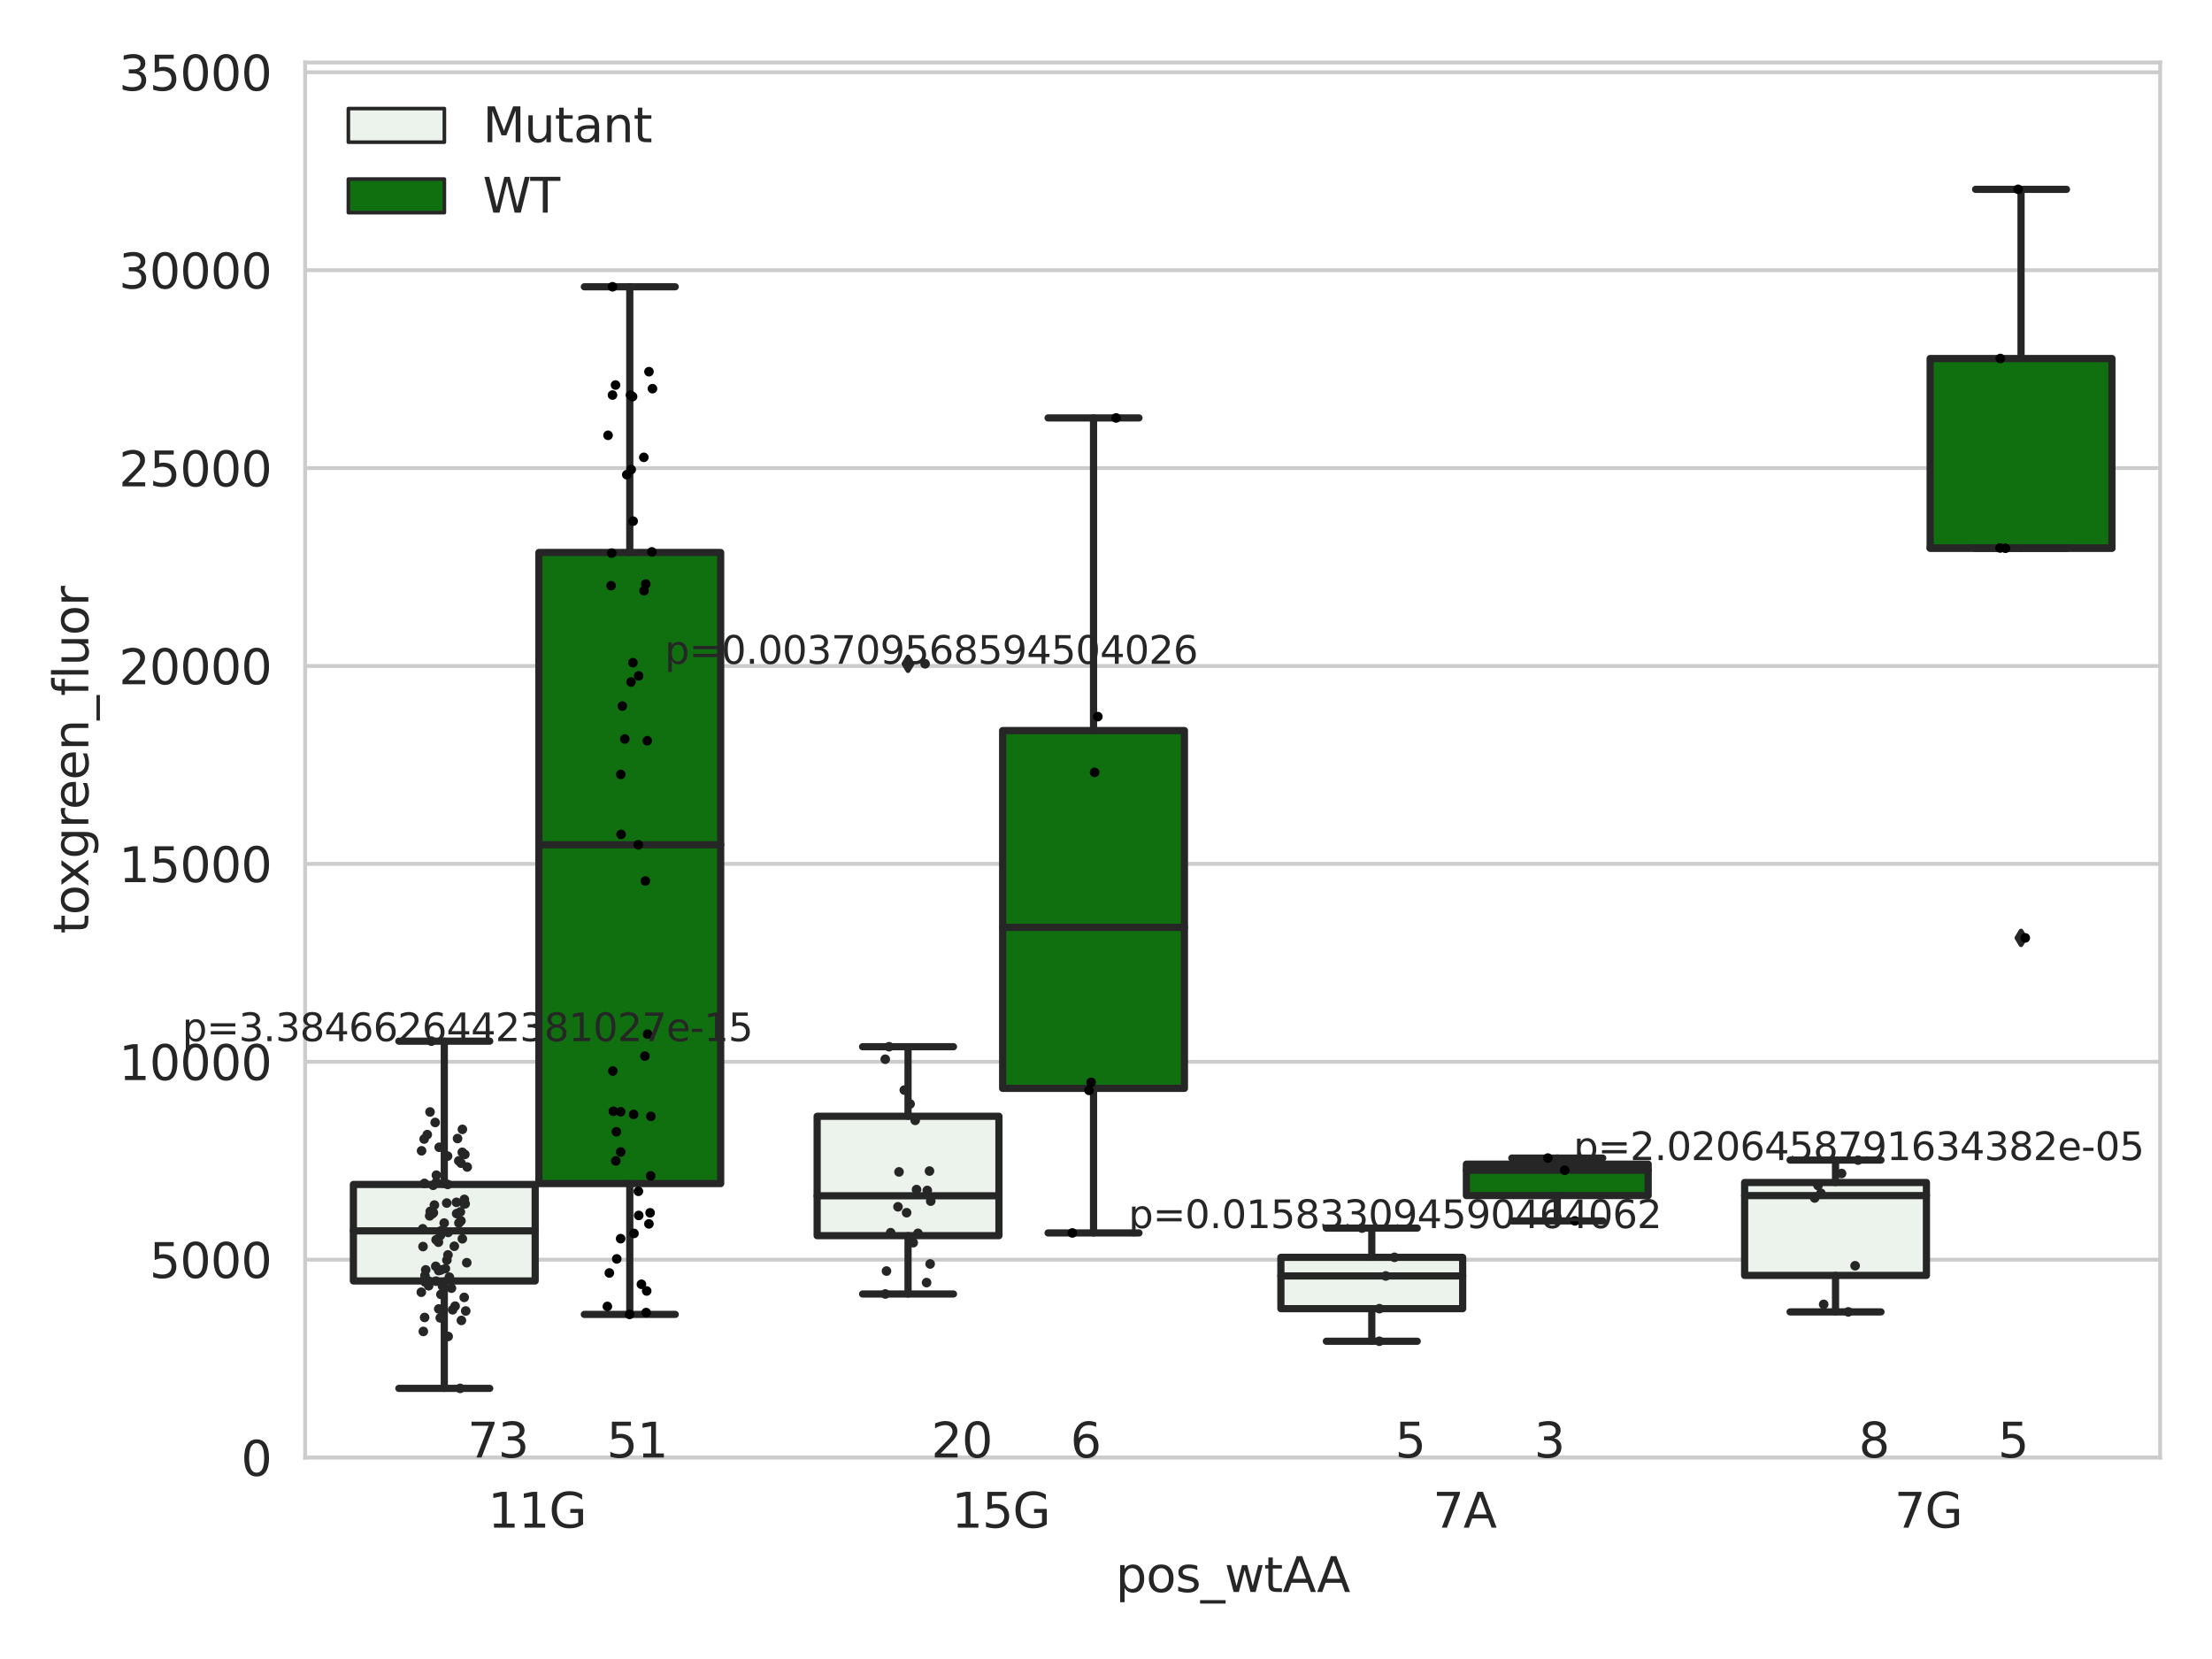 <?xml version="1.0" encoding="utf-8" standalone="no"?>
<!DOCTYPE svg PUBLIC "-//W3C//DTD SVG 1.1//EN"
  "http://www.w3.org/Graphics/SVG/1.1/DTD/svg11.dtd">
<svg xmlns:xlink="http://www.w3.org/1999/xlink" width="460.8pt" height="345.6pt" viewBox="0 0 460.8 345.6" xmlns="http://www.w3.org/2000/svg" version="1.1">
 <defs>
  <style type="text/css">*{stroke-linejoin: round; stroke-linecap: butt}</style>
 </defs>
 <g id="figure_1">
  <g id="patch_1">
   <path d="M 0 345.6 
L 460.8 345.6 
L 460.8 0 
L 0 0 
z
" style="fill: #ffffff"/>
  </g>
  <g id="axes_1">
   <g id="patch_2">
    <path d="M 63.571 303.64 
L 450 303.64 
L 450 13.022 
L 63.571 13.022 
z
" style="fill: #ffffff"/>
   </g>
   <g id="matplotlib.axis_1">
    <g id="xtick_1">
     <g id="text_1">
      <!-- 11G -->
      <g style="fill: #262626" transform="translate(101.638 318.238)scale(0.1 -0.1)">
       <defs>
        <path id="DejaVuSans-31" d="M 794 531 
L 1825 531 
L 1825 4091 
L 703 3866 
L 703 4441 
L 1819 4666 
L 2450 4666 
L 2450 531 
L 3481 531 
L 3481 0 
L 794 0 
L 794 531 
z
" transform="scale(0.016)"/>
        <path id="DejaVuSans-47" d="M 3809 666 
L 3809 1919 
L 2778 1919 
L 2778 2438 
L 4434 2438 
L 4434 434 
Q 4069 175 3628 42 
Q 3188 -91 2688 -91 
Q 1594 -91 976 548 
Q 359 1188 359 2328 
Q 359 3472 976 4111 
Q 1594 4750 2688 4750 
Q 3144 4750 3555 4637 
Q 3966 4525 4313 4306 
L 4313 3634 
Q 3963 3931 3569 4081 
Q 3175 4231 2741 4231 
Q 1884 4231 1454 3753 
Q 1025 3275 1025 2328 
Q 1025 1384 1454 906 
Q 1884 428 2741 428 
Q 3075 428 3337 486 
Q 3600 544 3809 666 
z
" transform="scale(0.016)"/>
       </defs>
       <use xlink:href="#DejaVuSans-31"/>
       <use xlink:href="#DejaVuSans-31" x="63.623"/>
       <use xlink:href="#DejaVuSans-47" x="127.246"/>
      </g>
     </g>
    </g>
    <g id="xtick_2">
     <g id="text_2">
      <!-- 15G -->
      <g style="fill: #262626" transform="translate(198.245 318.238)scale(0.1 -0.1)">
       <defs>
        <path id="DejaVuSans-35" d="M 691 4666 
L 3169 4666 
L 3169 4134 
L 1269 4134 
L 1269 2991 
Q 1406 3038 1543 3061 
Q 1681 3084 1819 3084 
Q 2600 3084 3056 2656 
Q 3513 2228 3513 1497 
Q 3513 744 3044 326 
Q 2575 -91 1722 -91 
Q 1428 -91 1123 -41 
Q 819 9 494 109 
L 494 744 
Q 775 591 1075 516 
Q 1375 441 1709 441 
Q 2250 441 2565 725 
Q 2881 1009 2881 1497 
Q 2881 1984 2565 2268 
Q 2250 2553 1709 2553 
Q 1456 2553 1204 2497 
Q 953 2441 691 2322 
L 691 4666 
z
" transform="scale(0.016)"/>
       </defs>
       <use xlink:href="#DejaVuSans-31"/>
       <use xlink:href="#DejaVuSans-35" x="63.623"/>
       <use xlink:href="#DejaVuSans-47" x="127.246"/>
      </g>
     </g>
    </g>
    <g id="xtick_3">
     <g id="text_3">
      <!-- 7A -->
      <g style="fill: #262626" transform="translate(298.488 318.238)scale(0.1 -0.1)">
       <defs>
        <path id="DejaVuSans-37" d="M 525 4666 
L 3525 4666 
L 3525 4397 
L 1831 0 
L 1172 0 
L 2766 4134 
L 525 4134 
L 525 4666 
z
" transform="scale(0.016)"/>
        <path id="DejaVuSans-41" d="M 2188 4044 
L 1331 1722 
L 3047 1722 
L 2188 4044 
z
M 1831 4666 
L 2547 4666 
L 4325 0 
L 3669 0 
L 3244 1197 
L 1141 1197 
L 716 0 
L 50 0 
L 1831 4666 
z
" transform="scale(0.016)"/>
       </defs>
       <use xlink:href="#DejaVuSans-37"/>
       <use xlink:href="#DejaVuSans-41" x="63.623"/>
      </g>
     </g>
    </g>
    <g id="xtick_4">
     <g id="text_4">
      <!-- 7G -->
      <g style="fill: #262626" transform="translate(394.641 318.238)scale(0.1 -0.1)">
       <use xlink:href="#DejaVuSans-37"/>
       <use xlink:href="#DejaVuSans-47" x="63.623"/>
      </g>
     </g>
    </g>
    <g id="text_5">
     <!-- pos_wtAA -->
     <g style="fill: #262626" transform="translate(232.42 331.638)scale(0.1 -0.1)">
      <defs>
       <path id="DejaVuSans-70" d="M 1159 525 
L 1159 -1331 
L 581 -1331 
L 581 3500 
L 1159 3500 
L 1159 2969 
Q 1341 3281 1617 3432 
Q 1894 3584 2278 3584 
Q 2916 3584 3314 3078 
Q 3713 2572 3713 1747 
Q 3713 922 3314 415 
Q 2916 -91 2278 -91 
Q 1894 -91 1617 61 
Q 1341 213 1159 525 
z
M 3116 1747 
Q 3116 2381 2855 2742 
Q 2594 3103 2138 3103 
Q 1681 3103 1420 2742 
Q 1159 2381 1159 1747 
Q 1159 1113 1420 752 
Q 1681 391 2138 391 
Q 2594 391 2855 752 
Q 3116 1113 3116 1747 
z
" transform="scale(0.016)"/>
       <path id="DejaVuSans-6f" d="M 1959 3097 
Q 1497 3097 1228 2736 
Q 959 2375 959 1747 
Q 959 1119 1226 758 
Q 1494 397 1959 397 
Q 2419 397 2687 759 
Q 2956 1122 2956 1747 
Q 2956 2369 2687 2733 
Q 2419 3097 1959 3097 
z
M 1959 3584 
Q 2709 3584 3137 3096 
Q 3566 2609 3566 1747 
Q 3566 888 3137 398 
Q 2709 -91 1959 -91 
Q 1206 -91 779 398 
Q 353 888 353 1747 
Q 353 2609 779 3096 
Q 1206 3584 1959 3584 
z
" transform="scale(0.016)"/>
       <path id="DejaVuSans-73" d="M 2834 3397 
L 2834 2853 
Q 2591 2978 2328 3040 
Q 2066 3103 1784 3103 
Q 1356 3103 1142 2972 
Q 928 2841 928 2578 
Q 928 2378 1081 2264 
Q 1234 2150 1697 2047 
L 1894 2003 
Q 2506 1872 2764 1633 
Q 3022 1394 3022 966 
Q 3022 478 2636 193 
Q 2250 -91 1575 -91 
Q 1294 -91 989 -36 
Q 684 19 347 128 
L 347 722 
Q 666 556 975 473 
Q 1284 391 1588 391 
Q 1994 391 2212 530 
Q 2431 669 2431 922 
Q 2431 1156 2273 1281 
Q 2116 1406 1581 1522 
L 1381 1569 
Q 847 1681 609 1914 
Q 372 2147 372 2553 
Q 372 3047 722 3315 
Q 1072 3584 1716 3584 
Q 2034 3584 2315 3537 
Q 2597 3491 2834 3397 
z
" transform="scale(0.016)"/>
       <path id="DejaVuSans-5f" d="M 3263 -1063 
L 3263 -1509 
L -63 -1509 
L -63 -1063 
L 3263 -1063 
z
" transform="scale(0.016)"/>
       <path id="DejaVuSans-77" d="M 269 3500 
L 844 3500 
L 1563 769 
L 2278 3500 
L 2956 3500 
L 3675 769 
L 4391 3500 
L 4966 3500 
L 4050 0 
L 3372 0 
L 2619 2869 
L 1863 0 
L 1184 0 
L 269 3500 
z
" transform="scale(0.016)"/>
       <path id="DejaVuSans-74" d="M 1172 4494 
L 1172 3500 
L 2356 3500 
L 2356 3053 
L 1172 3053 
L 1172 1153 
Q 1172 725 1289 603 
Q 1406 481 1766 481 
L 2356 481 
L 2356 0 
L 1766 0 
Q 1100 0 847 248 
Q 594 497 594 1153 
L 594 3053 
L 172 3053 
L 172 3500 
L 594 3500 
L 594 4494 
L 1172 4494 
z
" transform="scale(0.016)"/>
      </defs>
      <use xlink:href="#DejaVuSans-70"/>
      <use xlink:href="#DejaVuSans-6f" x="63.477"/>
      <use xlink:href="#DejaVuSans-73" x="124.658"/>
      <use xlink:href="#DejaVuSans-5f" x="176.758"/>
      <use xlink:href="#DejaVuSans-77" x="226.758"/>
      <use xlink:href="#DejaVuSans-74" x="308.545"/>
      <use xlink:href="#DejaVuSans-41" x="347.754"/>
      <use xlink:href="#DejaVuSans-41" x="418.912"/>
     </g>
    </g>
   </g>
   <g id="matplotlib.axis_2">
    <g id="ytick_1">
     <g id="line2d_1">
      <path d="M 63.571 303.64 
L 450 303.64 
" clip-path="url(#pa87d58b26b)" style="fill: none; stroke: #cccccc; stroke-width: 0.8; stroke-linecap: round"/>
     </g>
     <g id="text_6">
      <!-- 0 -->
      <g style="fill: #262626" transform="translate(50.209 307.439)scale(0.1 -0.1)">
       <defs>
        <path id="DejaVuSans-30" d="M 2034 4250 
Q 1547 4250 1301 3770 
Q 1056 3291 1056 2328 
Q 1056 1369 1301 889 
Q 1547 409 2034 409 
Q 2525 409 2770 889 
Q 3016 1369 3016 2328 
Q 3016 3291 2770 3770 
Q 2525 4250 2034 4250 
z
M 2034 4750 
Q 2819 4750 3233 4129 
Q 3647 3509 3647 2328 
Q 3647 1150 3233 529 
Q 2819 -91 2034 -91 
Q 1250 -91 836 529 
Q 422 1150 422 2328 
Q 422 3509 836 4129 
Q 1250 4750 2034 4750 
z
" transform="scale(0.016)"/>
       </defs>
       <use xlink:href="#DejaVuSans-30"/>
      </g>
     </g>
    </g>
    <g id="ytick_2">
     <g id="line2d_2">
      <path d="M 63.571 262.414 
L 450 262.414 
" clip-path="url(#pa87d58b26b)" style="fill: none; stroke: #cccccc; stroke-width: 0.8; stroke-linecap: round"/>
     </g>
     <g id="text_7">
      <!-- 5000 -->
      <g style="fill: #262626" transform="translate(31.121 266.214)scale(0.1 -0.1)">
       <use xlink:href="#DejaVuSans-35"/>
       <use xlink:href="#DejaVuSans-30" x="63.623"/>
       <use xlink:href="#DejaVuSans-30" x="127.246"/>
       <use xlink:href="#DejaVuSans-30" x="190.869"/>
      </g>
     </g>
    </g>
    <g id="ytick_3">
     <g id="line2d_3">
      <path d="M 63.571 221.189 
L 450 221.189 
" clip-path="url(#pa87d58b26b)" style="fill: none; stroke: #cccccc; stroke-width: 0.8; stroke-linecap: round"/>
     </g>
     <g id="text_8">
      <!-- 10000 -->
      <g style="fill: #262626" transform="translate(24.759 224.988)scale(0.1 -0.1)">
       <use xlink:href="#DejaVuSans-31"/>
       <use xlink:href="#DejaVuSans-30" x="63.623"/>
       <use xlink:href="#DejaVuSans-30" x="127.246"/>
       <use xlink:href="#DejaVuSans-30" x="190.869"/>
       <use xlink:href="#DejaVuSans-30" x="254.492"/>
      </g>
     </g>
    </g>
    <g id="ytick_4">
     <g id="line2d_4">
      <path d="M 63.571 179.963 
L 450 179.963 
" clip-path="url(#pa87d58b26b)" style="fill: none; stroke: #cccccc; stroke-width: 0.8; stroke-linecap: round"/>
     </g>
     <g id="text_9">
      <!-- 15000 -->
      <g style="fill: #262626" transform="translate(24.759 183.762)scale(0.1 -0.1)">
       <use xlink:href="#DejaVuSans-31"/>
       <use xlink:href="#DejaVuSans-35" x="63.623"/>
       <use xlink:href="#DejaVuSans-30" x="127.246"/>
       <use xlink:href="#DejaVuSans-30" x="190.869"/>
       <use xlink:href="#DejaVuSans-30" x="254.492"/>
      </g>
     </g>
    </g>
    <g id="ytick_5">
     <g id="line2d_5">
      <path d="M 63.571 138.738 
L 450 138.738 
" clip-path="url(#pa87d58b26b)" style="fill: none; stroke: #cccccc; stroke-width: 0.8; stroke-linecap: round"/>
     </g>
     <g id="text_10">
      <!-- 20000 -->
      <g style="fill: #262626" transform="translate(24.759 142.537)scale(0.1 -0.1)">
       <defs>
        <path id="DejaVuSans-32" d="M 1228 531 
L 3431 531 
L 3431 0 
L 469 0 
L 469 531 
Q 828 903 1448 1529 
Q 2069 2156 2228 2338 
Q 2531 2678 2651 2914 
Q 2772 3150 2772 3378 
Q 2772 3750 2511 3984 
Q 2250 4219 1831 4219 
Q 1534 4219 1204 4116 
Q 875 4013 500 3803 
L 500 4441 
Q 881 4594 1212 4672 
Q 1544 4750 1819 4750 
Q 2544 4750 2975 4387 
Q 3406 4025 3406 3419 
Q 3406 3131 3298 2873 
Q 3191 2616 2906 2266 
Q 2828 2175 2409 1742 
Q 1991 1309 1228 531 
z
" transform="scale(0.016)"/>
       </defs>
       <use xlink:href="#DejaVuSans-32"/>
       <use xlink:href="#DejaVuSans-30" x="63.623"/>
       <use xlink:href="#DejaVuSans-30" x="127.246"/>
       <use xlink:href="#DejaVuSans-30" x="190.869"/>
       <use xlink:href="#DejaVuSans-30" x="254.492"/>
      </g>
     </g>
    </g>
    <g id="ytick_6">
     <g id="line2d_6">
      <path d="M 63.571 97.512 
L 450 97.512 
" clip-path="url(#pa87d58b26b)" style="fill: none; stroke: #cccccc; stroke-width: 0.8; stroke-linecap: round"/>
     </g>
     <g id="text_11">
      <!-- 25000 -->
      <g style="fill: #262626" transform="translate(24.759 101.311)scale(0.1 -0.1)">
       <use xlink:href="#DejaVuSans-32"/>
       <use xlink:href="#DejaVuSans-35" x="63.623"/>
       <use xlink:href="#DejaVuSans-30" x="127.246"/>
       <use xlink:href="#DejaVuSans-30" x="190.869"/>
       <use xlink:href="#DejaVuSans-30" x="254.492"/>
      </g>
     </g>
    </g>
    <g id="ytick_7">
     <g id="line2d_7">
      <path d="M 63.571 56.286 
L 450 56.286 
" clip-path="url(#pa87d58b26b)" style="fill: none; stroke: #cccccc; stroke-width: 0.8; stroke-linecap: round"/>
     </g>
     <g id="text_12">
      <!-- 30000 -->
      <g style="fill: #262626" transform="translate(24.759 60.085)scale(0.1 -0.1)">
       <defs>
        <path id="DejaVuSans-33" d="M 2597 2516 
Q 3050 2419 3304 2112 
Q 3559 1806 3559 1356 
Q 3559 666 3084 287 
Q 2609 -91 1734 -91 
Q 1441 -91 1130 -33 
Q 819 25 488 141 
L 488 750 
Q 750 597 1062 519 
Q 1375 441 1716 441 
Q 2309 441 2620 675 
Q 2931 909 2931 1356 
Q 2931 1769 2642 2001 
Q 2353 2234 1838 2234 
L 1294 2234 
L 1294 2753 
L 1863 2753 
Q 2328 2753 2575 2939 
Q 2822 3125 2822 3475 
Q 2822 3834 2567 4026 
Q 2313 4219 1838 4219 
Q 1578 4219 1281 4162 
Q 984 4106 628 3988 
L 628 4550 
Q 988 4650 1302 4700 
Q 1616 4750 1894 4750 
Q 2613 4750 3031 4423 
Q 3450 4097 3450 3541 
Q 3450 3153 3228 2886 
Q 3006 2619 2597 2516 
z
" transform="scale(0.016)"/>
       </defs>
       <use xlink:href="#DejaVuSans-33"/>
       <use xlink:href="#DejaVuSans-30" x="63.623"/>
       <use xlink:href="#DejaVuSans-30" x="127.246"/>
       <use xlink:href="#DejaVuSans-30" x="190.869"/>
       <use xlink:href="#DejaVuSans-30" x="254.492"/>
      </g>
     </g>
    </g>
    <g id="ytick_8">
     <g id="line2d_8">
      <path d="M 63.571 15.061 
L 450 15.061 
" clip-path="url(#pa87d58b26b)" style="fill: none; stroke: #cccccc; stroke-width: 0.8; stroke-linecap: round"/>
     </g>
     <g id="text_13">
      <!-- 35000 -->
      <g style="fill: #262626" transform="translate(24.759 18.86)scale(0.1 -0.1)">
       <use xlink:href="#DejaVuSans-33"/>
       <use xlink:href="#DejaVuSans-35" x="63.623"/>
       <use xlink:href="#DejaVuSans-30" x="127.246"/>
       <use xlink:href="#DejaVuSans-30" x="190.869"/>
       <use xlink:href="#DejaVuSans-30" x="254.492"/>
      </g>
     </g>
    </g>
    <g id="text_14">
     <!-- toxgreen_fluor -->
     <g style="fill: #262626" transform="translate(18.401 194.526)rotate(-90)scale(0.1 -0.1)">
      <defs>
       <path id="DejaVuSans-78" d="M 3513 3500 
L 2247 1797 
L 3578 0 
L 2900 0 
L 1881 1375 
L 863 0 
L 184 0 
L 1544 1831 
L 300 3500 
L 978 3500 
L 1906 2253 
L 2834 3500 
L 3513 3500 
z
" transform="scale(0.016)"/>
       <path id="DejaVuSans-67" d="M 2906 1791 
Q 2906 2416 2648 2759 
Q 2391 3103 1925 3103 
Q 1463 3103 1205 2759 
Q 947 2416 947 1791 
Q 947 1169 1205 825 
Q 1463 481 1925 481 
Q 2391 481 2648 825 
Q 2906 1169 2906 1791 
z
M 3481 434 
Q 3481 -459 3084 -895 
Q 2688 -1331 1869 -1331 
Q 1566 -1331 1297 -1286 
Q 1028 -1241 775 -1147 
L 775 -588 
Q 1028 -725 1275 -790 
Q 1522 -856 1778 -856 
Q 2344 -856 2625 -561 
Q 2906 -266 2906 331 
L 2906 616 
Q 2728 306 2450 153 
Q 2172 0 1784 0 
Q 1141 0 747 490 
Q 353 981 353 1791 
Q 353 2603 747 3093 
Q 1141 3584 1784 3584 
Q 2172 3584 2450 3431 
Q 2728 3278 2906 2969 
L 2906 3500 
L 3481 3500 
L 3481 434 
z
" transform="scale(0.016)"/>
       <path id="DejaVuSans-72" d="M 2631 2963 
Q 2534 3019 2420 3045 
Q 2306 3072 2169 3072 
Q 1681 3072 1420 2755 
Q 1159 2438 1159 1844 
L 1159 0 
L 581 0 
L 581 3500 
L 1159 3500 
L 1159 2956 
Q 1341 3275 1631 3429 
Q 1922 3584 2338 3584 
Q 2397 3584 2469 3576 
Q 2541 3569 2628 3553 
L 2631 2963 
z
" transform="scale(0.016)"/>
       <path id="DejaVuSans-65" d="M 3597 1894 
L 3597 1613 
L 953 1613 
Q 991 1019 1311 708 
Q 1631 397 2203 397 
Q 2534 397 2845 478 
Q 3156 559 3463 722 
L 3463 178 
Q 3153 47 2828 -22 
Q 2503 -91 2169 -91 
Q 1331 -91 842 396 
Q 353 884 353 1716 
Q 353 2575 817 3079 
Q 1281 3584 2069 3584 
Q 2775 3584 3186 3129 
Q 3597 2675 3597 1894 
z
M 3022 2063 
Q 3016 2534 2758 2815 
Q 2500 3097 2075 3097 
Q 1594 3097 1305 2825 
Q 1016 2553 972 2059 
L 3022 2063 
z
" transform="scale(0.016)"/>
       <path id="DejaVuSans-6e" d="M 3513 2113 
L 3513 0 
L 2938 0 
L 2938 2094 
Q 2938 2591 2744 2837 
Q 2550 3084 2163 3084 
Q 1697 3084 1428 2787 
Q 1159 2491 1159 1978 
L 1159 0 
L 581 0 
L 581 3500 
L 1159 3500 
L 1159 2956 
Q 1366 3272 1645 3428 
Q 1925 3584 2291 3584 
Q 2894 3584 3203 3211 
Q 3513 2838 3513 2113 
z
" transform="scale(0.016)"/>
       <path id="DejaVuSans-66" d="M 2375 4863 
L 2375 4384 
L 1825 4384 
Q 1516 4384 1395 4259 
Q 1275 4134 1275 3809 
L 1275 3500 
L 2222 3500 
L 2222 3053 
L 1275 3053 
L 1275 0 
L 697 0 
L 697 3053 
L 147 3053 
L 147 3500 
L 697 3500 
L 697 3744 
Q 697 4328 969 4595 
Q 1241 4863 1831 4863 
L 2375 4863 
z
" transform="scale(0.016)"/>
       <path id="DejaVuSans-6c" d="M 603 4863 
L 1178 4863 
L 1178 0 
L 603 0 
L 603 4863 
z
" transform="scale(0.016)"/>
       <path id="DejaVuSans-75" d="M 544 1381 
L 544 3500 
L 1119 3500 
L 1119 1403 
Q 1119 906 1312 657 
Q 1506 409 1894 409 
Q 2359 409 2629 706 
Q 2900 1003 2900 1516 
L 2900 3500 
L 3475 3500 
L 3475 0 
L 2900 0 
L 2900 538 
Q 2691 219 2414 64 
Q 2138 -91 1772 -91 
Q 1169 -91 856 284 
Q 544 659 544 1381 
z
M 1991 3584 
L 1991 3584 
z
" transform="scale(0.016)"/>
      </defs>
      <use xlink:href="#DejaVuSans-74"/>
      <use xlink:href="#DejaVuSans-6f" x="39.209"/>
      <use xlink:href="#DejaVuSans-78" x="97.266"/>
      <use xlink:href="#DejaVuSans-67" x="156.445"/>
      <use xlink:href="#DejaVuSans-72" x="219.922"/>
      <use xlink:href="#DejaVuSans-65" x="258.785"/>
      <use xlink:href="#DejaVuSans-65" x="320.309"/>
      <use xlink:href="#DejaVuSans-6e" x="381.832"/>
      <use xlink:href="#DejaVuSans-5f" x="445.211"/>
      <use xlink:href="#DejaVuSans-66" x="495.211"/>
      <use xlink:href="#DejaVuSans-6c" x="530.416"/>
      <use xlink:href="#DejaVuSans-75" x="558.199"/>
      <use xlink:href="#DejaVuSans-6f" x="621.578"/>
      <use xlink:href="#DejaVuSans-72" x="682.76"/>
     </g>
    </g>
   </g>
   <g id="patch_3">
    <path d="M 73.618 266.843 
L 111.488 266.843 
L 111.488 246.741 
L 73.618 246.741 
L 73.618 266.843 
z
" clip-path="url(#pa87d58b26b)" style="fill: #ecf2ec; stroke: #262626; stroke-width: 1.5; stroke-linejoin: miter"/>
   </g>
   <g id="patch_4">
    <path d="M 112.261 246.561 
L 150.131 246.561 
L 150.131 115.094 
L 112.261 115.094 
L 112.261 246.561 
z
" clip-path="url(#pa87d58b26b)" style="fill: #107010; stroke: #262626; stroke-width: 1.5; stroke-linejoin: miter"/>
   </g>
   <g id="patch_5">
    <path d="M 170.226 257.412 
L 208.096 257.412 
L 208.096 232.537 
L 170.226 232.537 
L 170.226 257.412 
z
" clip-path="url(#pa87d58b26b)" style="fill: #ecf2ec; stroke: #262626; stroke-width: 1.5; stroke-linejoin: miter"/>
   </g>
   <g id="patch_6">
    <path d="M 208.868 226.726 
L 246.738 226.726 
L 246.738 152.193 
L 208.868 152.193 
L 208.868 226.726 
z
" clip-path="url(#pa87d58b26b)" style="fill: #107010; stroke: #262626; stroke-width: 1.5; stroke-linejoin: miter"/>
   </g>
   <g id="patch_7">
    <path d="M 266.833 272.619 
L 304.703 272.619 
L 304.703 261.925 
L 266.833 261.925 
L 266.833 272.619 
z
" clip-path="url(#pa87d58b26b)" style="fill: #ecf2ec; stroke: #262626; stroke-width: 1.5; stroke-linejoin: miter"/>
   </g>
   <g id="patch_8">
    <path d="M 305.476 249.057 
L 343.346 249.057 
L 343.346 242.515 
L 305.476 242.515 
L 305.476 249.057 
z
" clip-path="url(#pa87d58b26b)" style="fill: #107010; stroke: #262626; stroke-width: 1.5; stroke-linejoin: miter"/>
   </g>
   <g id="patch_9">
    <path d="M 363.44 265.689 
L 401.31 265.689 
L 401.31 246.335 
L 363.44 246.335 
L 363.44 265.689 
z
" clip-path="url(#pa87d58b26b)" style="fill: #ecf2ec; stroke: #262626; stroke-width: 1.5; stroke-linejoin: miter"/>
   </g>
   <g id="patch_10">
    <path d="M 402.083 114.218 
L 439.953 114.218 
L 439.953 74.681 
L 402.083 74.681 
L 402.083 114.218 
z
" clip-path="url(#pa87d58b26b)" style="fill: #107010; stroke: #262626; stroke-width: 1.5; stroke-linejoin: miter"/>
   </g>
   <g id="patch_11">
    <path d="M 111.875 303.64 
L 111.875 303.64 
L 111.875 303.64 
L 111.875 303.64 
z
" clip-path="url(#pa87d58b26b)" style="fill: #ecf2ec; stroke: #262626; stroke-width: 0.75; stroke-linejoin: miter"/>
   </g>
   <g id="patch_12">
    <path d="M 111.875 303.64 
L 111.875 303.64 
L 111.875 303.64 
L 111.875 303.64 
z
" clip-path="url(#pa87d58b26b)" style="fill: #107010; stroke: #262626; stroke-width: 0.75; stroke-linejoin: miter"/>
   </g>
   <g id="PathCollection_1"/>
   <g id="PathCollection_2"/>
   <g id="line2d_9">
    <path d="M 92.553 266.843 
L 92.553 289.225 
" clip-path="url(#pa87d58b26b)" style="fill: none; stroke: #262626; stroke-width: 1.5; stroke-linecap: round"/>
   </g>
   <g id="line2d_10">
    <path d="M 92.553 246.741 
L 92.553 216.892 
" clip-path="url(#pa87d58b26b)" style="fill: none; stroke: #262626; stroke-width: 1.5; stroke-linecap: round"/>
   </g>
   <g id="line2d_11">
    <path d="M 83.086 289.225 
L 102.021 289.225 
" clip-path="url(#pa87d58b26b)" style="fill: none; stroke: #262626; stroke-width: 1.5; stroke-linecap: round"/>
   </g>
   <g id="line2d_12">
    <path d="M 83.086 216.892 
L 102.021 216.892 
" clip-path="url(#pa87d58b26b)" style="fill: none; stroke: #262626; stroke-width: 1.5; stroke-linecap: round"/>
   </g>
   <g id="line2d_13"/>
   <g id="line2d_14">
    <path d="M 131.196 246.561 
L 131.196 273.815 
" clip-path="url(#pa87d58b26b)" style="fill: none; stroke: #262626; stroke-width: 1.5; stroke-linecap: round"/>
   </g>
   <g id="line2d_15">
    <path d="M 131.196 115.094 
L 131.196 59.741 
" clip-path="url(#pa87d58b26b)" style="fill: none; stroke: #262626; stroke-width: 1.5; stroke-linecap: round"/>
   </g>
   <g id="line2d_16">
    <path d="M 121.729 273.815 
L 140.664 273.815 
" clip-path="url(#pa87d58b26b)" style="fill: none; stroke: #262626; stroke-width: 1.5; stroke-linecap: round"/>
   </g>
   <g id="line2d_17">
    <path d="M 121.729 59.741 
L 140.664 59.741 
" clip-path="url(#pa87d58b26b)" style="fill: none; stroke: #262626; stroke-width: 1.5; stroke-linecap: round"/>
   </g>
   <g id="line2d_18"/>
   <g id="line2d_19">
    <path d="M 189.161 257.412 
L 189.161 269.56 
" clip-path="url(#pa87d58b26b)" style="fill: none; stroke: #262626; stroke-width: 1.5; stroke-linecap: round"/>
   </g>
   <g id="line2d_20">
    <path d="M 189.161 232.537 
L 189.161 218.053 
" clip-path="url(#pa87d58b26b)" style="fill: none; stroke: #262626; stroke-width: 1.5; stroke-linecap: round"/>
   </g>
   <g id="line2d_21">
    <path d="M 179.693 269.56 
L 198.628 269.56 
" clip-path="url(#pa87d58b26b)" style="fill: none; stroke: #262626; stroke-width: 1.5; stroke-linecap: round"/>
   </g>
   <g id="line2d_22">
    <path d="M 179.693 218.053 
L 198.628 218.053 
" clip-path="url(#pa87d58b26b)" style="fill: none; stroke: #262626; stroke-width: 1.5; stroke-linecap: round"/>
   </g>
   <g id="line2d_23">
    <defs>
     <path id="m889225e63d" d="M -0 1.414 
L 0.849 0 
L 0 -1.414 
L -0.849 -0 
z
" style="stroke: #262626; stroke-linejoin: miter"/>
    </defs>
    <g clip-path="url(#pa87d58b26b)">
     <use xlink:href="#m889225e63d" x="189.161" y="138.283" style="fill: #262626; stroke: #262626; stroke-linejoin: miter"/>
    </g>
   </g>
   <g id="line2d_24">
    <path d="M 227.803 226.726 
L 227.803 256.846 
" clip-path="url(#pa87d58b26b)" style="fill: none; stroke: #262626; stroke-width: 1.5; stroke-linecap: round"/>
   </g>
   <g id="line2d_25">
    <path d="M 227.803 152.193 
L 227.803 87.059 
" clip-path="url(#pa87d58b26b)" style="fill: none; stroke: #262626; stroke-width: 1.5; stroke-linecap: round"/>
   </g>
   <g id="line2d_26">
    <path d="M 218.336 256.846 
L 237.271 256.846 
" clip-path="url(#pa87d58b26b)" style="fill: none; stroke: #262626; stroke-width: 1.5; stroke-linecap: round"/>
   </g>
   <g id="line2d_27">
    <path d="M 218.336 87.059 
L 237.271 87.059 
" clip-path="url(#pa87d58b26b)" style="fill: none; stroke: #262626; stroke-width: 1.5; stroke-linecap: round"/>
   </g>
   <g id="line2d_28"/>
   <g id="line2d_29">
    <path d="M 285.768 272.619 
L 285.768 279.407 
" clip-path="url(#pa87d58b26b)" style="fill: none; stroke: #262626; stroke-width: 1.5; stroke-linecap: round"/>
   </g>
   <g id="line2d_30">
    <path d="M 285.768 261.925 
L 285.768 255.836 
" clip-path="url(#pa87d58b26b)" style="fill: none; stroke: #262626; stroke-width: 1.5; stroke-linecap: round"/>
   </g>
   <g id="line2d_31">
    <path d="M 276.3 279.407 
L 295.235 279.407 
" clip-path="url(#pa87d58b26b)" style="fill: none; stroke: #262626; stroke-width: 1.5; stroke-linecap: round"/>
   </g>
   <g id="line2d_32">
    <path d="M 276.3 255.836 
L 295.235 255.836 
" clip-path="url(#pa87d58b26b)" style="fill: none; stroke: #262626; stroke-width: 1.5; stroke-linecap: round"/>
   </g>
   <g id="line2d_33"/>
   <g id="line2d_34">
    <path d="M 324.411 249.057 
L 324.411 254.332 
" clip-path="url(#pa87d58b26b)" style="fill: none; stroke: #262626; stroke-width: 1.5; stroke-linecap: round"/>
   </g>
   <g id="line2d_35">
    <path d="M 324.411 242.515 
L 324.411 241.249 
" clip-path="url(#pa87d58b26b)" style="fill: none; stroke: #262626; stroke-width: 1.5; stroke-linecap: round"/>
   </g>
   <g id="line2d_36">
    <path d="M 314.943 254.332 
L 333.878 254.332 
" clip-path="url(#pa87d58b26b)" style="fill: none; stroke: #262626; stroke-width: 1.5; stroke-linecap: round"/>
   </g>
   <g id="line2d_37">
    <path d="M 314.943 241.249 
L 333.878 241.249 
" clip-path="url(#pa87d58b26b)" style="fill: none; stroke: #262626; stroke-width: 1.5; stroke-linecap: round"/>
   </g>
   <g id="line2d_38"/>
   <g id="line2d_39">
    <path d="M 382.375 265.689 
L 382.375 273.292 
" clip-path="url(#pa87d58b26b)" style="fill: none; stroke: #262626; stroke-width: 1.5; stroke-linecap: round"/>
   </g>
   <g id="line2d_40">
    <path d="M 382.375 246.335 
L 382.375 241.673 
" clip-path="url(#pa87d58b26b)" style="fill: none; stroke: #262626; stroke-width: 1.5; stroke-linecap: round"/>
   </g>
   <g id="line2d_41">
    <path d="M 372.907 273.292 
L 391.842 273.292 
" clip-path="url(#pa87d58b26b)" style="fill: none; stroke: #262626; stroke-width: 1.5; stroke-linecap: round"/>
   </g>
   <g id="line2d_42">
    <path d="M 372.907 241.673 
L 391.842 241.673 
" clip-path="url(#pa87d58b26b)" style="fill: none; stroke: #262626; stroke-width: 1.5; stroke-linecap: round"/>
   </g>
   <g id="line2d_43"/>
   <g id="line2d_44">
    <path d="M 421.018 114.218 
L 421.018 114.218 
" clip-path="url(#pa87d58b26b)" style="fill: none; stroke: #262626; stroke-width: 1.5; stroke-linecap: round"/>
   </g>
   <g id="line2d_45">
    <path d="M 421.018 74.681 
L 421.018 39.442 
" clip-path="url(#pa87d58b26b)" style="fill: none; stroke: #262626; stroke-width: 1.5; stroke-linecap: round"/>
   </g>
   <g id="line2d_46">
    <path d="M 411.55 114.218 
L 430.485 114.218 
" clip-path="url(#pa87d58b26b)" style="fill: none; stroke: #262626; stroke-width: 1.5; stroke-linecap: round"/>
   </g>
   <g id="line2d_47">
    <path d="M 411.55 39.442 
L 430.485 39.442 
" clip-path="url(#pa87d58b26b)" style="fill: none; stroke: #262626; stroke-width: 1.5; stroke-linecap: round"/>
   </g>
   <g id="line2d_48">
    <g clip-path="url(#pa87d58b26b)">
     <use xlink:href="#m889225e63d" x="421.018" y="195.377" style="fill: #262626; stroke: #262626; stroke-linejoin: miter"/>
    </g>
   </g>
   <g id="line2d_49">
    <path d="M 73.618 256.415 
L 111.488 256.415 
" clip-path="url(#pa87d58b26b)" style="fill: none; stroke: #262626; stroke-width: 1.5; stroke-linecap: round"/>
   </g>
   <g id="line2d_50">
    <path d="M 112.261 175.988 
L 150.131 175.988 
" clip-path="url(#pa87d58b26b)" style="fill: none; stroke: #262626; stroke-width: 1.5; stroke-linecap: round"/>
   </g>
   <g id="line2d_51">
    <path d="M 170.226 249.106 
L 208.096 249.106 
" clip-path="url(#pa87d58b26b)" style="fill: none; stroke: #262626; stroke-width: 1.5; stroke-linecap: round"/>
   </g>
   <g id="line2d_52">
    <path d="M 208.868 193.19 
L 246.738 193.19 
" clip-path="url(#pa87d58b26b)" style="fill: none; stroke: #262626; stroke-width: 1.5; stroke-linecap: round"/>
   </g>
   <g id="line2d_53">
    <path d="M 266.833 265.804 
L 304.703 265.804 
" clip-path="url(#pa87d58b26b)" style="fill: none; stroke: #262626; stroke-width: 1.5; stroke-linecap: round"/>
   </g>
   <g id="line2d_54">
    <path d="M 305.476 243.781 
L 343.346 243.781 
" clip-path="url(#pa87d58b26b)" style="fill: none; stroke: #262626; stroke-width: 1.5; stroke-linecap: round"/>
   </g>
   <g id="line2d_55">
    <path d="M 363.44 249.068 
L 401.31 249.068 
" clip-path="url(#pa87d58b26b)" style="fill: none; stroke: #262626; stroke-width: 1.5; stroke-linecap: round"/>
   </g>
   <g id="line2d_56">
    <path d="M 402.083 114.157 
L 439.953 114.157 
" clip-path="url(#pa87d58b26b)" style="fill: none; stroke: #262626; stroke-width: 1.5; stroke-linecap: round"/>
   </g>
   <g id="patch_13">
    <path d="M 63.571 303.64 
L 63.571 13.022 
" style="fill: none; stroke: #cccccc; stroke-width: 0.8; stroke-linejoin: miter; stroke-linecap: square"/>
   </g>
   <g id="patch_14">
    <path d="M 450 303.64 
L 450 13.022 
" style="fill: none; stroke: #cccccc; stroke-width: 0.8; stroke-linejoin: miter; stroke-linecap: square"/>
   </g>
   <g id="patch_15">
    <path d="M 63.571 303.64 
L 450 303.64 
" style="fill: none; stroke: #cccccc; stroke-width: 0.8; stroke-linejoin: miter; stroke-linecap: square"/>
   </g>
   <g id="patch_16">
    <path d="M 63.571 13.022 
L 450 13.022 
" style="fill: none; stroke: #cccccc; stroke-width: 0.8; stroke-linejoin: miter; stroke-linecap: square"/>
   </g>
   <g id="PathCollection_3">
    <defs>
     <path id="C0_0_ad2aa83aa5" d="M 0 1 
C 0.265 1 0.52 0.895 0.707 0.707 
C 0.895 0.52 1 0.265 1 -0 
C 1 -0.265 0.895 -0.52 0.707 -0.707 
C 0.52 -0.895 0.265 -1 0 -1 
C -0.265 -1 -0.52 -0.895 -0.707 -0.707 
C -0.895 -0.52 -1 -0.265 -1 0 
C -1 0.265 -0.895 0.52 -0.707 0.707 
C -0.52 0.895 -0.265 1 0 1 
z
"/>
    </defs>
    <g clip-path="url(#pa87d58b26b)">
     <use xlink:href="#C0_0_ad2aa83aa5" x="93.24" y="240.838" style="fill: #262626"/>
    </g>
    <g clip-path="url(#pa87d58b26b)">
     <use xlink:href="#C0_0_ad2aa83aa5" x="91.867" y="264.546" style="fill: #262626"/>
    </g>
    <g clip-path="url(#pa87d58b26b)">
     <use xlink:href="#C0_0_ad2aa83aa5" x="94.044" y="268.354" style="fill: #262626"/>
    </g>
    <g clip-path="url(#pa87d58b26b)">
     <use xlink:href="#C0_0_ad2aa83aa5" x="90.075" y="252.833" style="fill: #262626"/>
    </g>
    <g clip-path="url(#pa87d58b26b)">
     <use xlink:href="#C0_0_ad2aa83aa5" x="89.301" y="267.845" style="fill: #262626"/>
    </g>
    <g clip-path="url(#pa87d58b26b)">
     <use xlink:href="#C0_0_ad2aa83aa5" x="91.717" y="274.535" style="fill: #262626"/>
    </g>
    <g clip-path="url(#pa87d58b26b)">
     <use xlink:href="#C0_0_ad2aa83aa5" x="89.513" y="253.287" style="fill: #262626"/>
    </g>
    <g clip-path="url(#pa87d58b26b)">
     <use xlink:href="#C0_0_ad2aa83aa5" x="96.737" y="249.853" style="fill: #262626"/>
    </g>
    <g clip-path="url(#pa87d58b26b)">
     <use xlink:href="#C0_0_ad2aa83aa5" x="96.302" y="240.044" style="fill: #262626"/>
    </g>
    <g clip-path="url(#pa87d58b26b)">
     <use xlink:href="#C0_0_ad2aa83aa5" x="90.493" y="251.039" style="fill: #262626"/>
    </g>
    <g clip-path="url(#pa87d58b26b)">
     <use xlink:href="#C0_0_ad2aa83aa5" x="96.693" y="250.768" style="fill: #262626"/>
    </g>
    <g clip-path="url(#pa87d58b26b)">
     <use xlink:href="#C0_0_ad2aa83aa5" x="90.229" y="246.918" style="fill: #262626"/>
    </g>
    <g clip-path="url(#pa87d58b26b)">
     <use xlink:href="#C0_0_ad2aa83aa5" x="96.056" y="242.309" style="fill: #262626"/>
    </g>
    <g clip-path="url(#pa87d58b26b)">
     <use xlink:href="#C0_0_ad2aa83aa5" x="92.783" y="264.281" style="fill: #262626"/>
    </g>
    <g clip-path="url(#pa87d58b26b)">
     <use xlink:href="#C0_0_ad2aa83aa5" x="91.4" y="272.676" style="fill: #262626"/>
    </g>
    <g clip-path="url(#pa87d58b26b)">
     <use xlink:href="#C0_0_ad2aa83aa5" x="96.022" y="254.319" style="fill: #262626"/>
    </g>
    <g clip-path="url(#pa87d58b26b)">
     <use xlink:href="#C0_0_ad2aa83aa5" x="93.098" y="262.502" style="fill: #262626"/>
    </g>
    <g clip-path="url(#pa87d58b26b)">
     <use xlink:href="#C0_0_ad2aa83aa5" x="89.22" y="266.843" style="fill: #262626"/>
    </g>
    <g clip-path="url(#pa87d58b26b)">
     <use xlink:href="#C0_0_ad2aa83aa5" x="93.366" y="256.736" style="fill: #262626"/>
    </g>
    <g clip-path="url(#pa87d58b26b)">
     <use xlink:href="#C0_0_ad2aa83aa5" x="88.421" y="246.523" style="fill: #262626"/>
    </g>
    <g clip-path="url(#pa87d58b26b)">
     <use xlink:href="#C0_0_ad2aa83aa5" x="90.848" y="258.271" style="fill: #262626"/>
    </g>
    <g clip-path="url(#pa87d58b26b)">
     <use xlink:href="#C0_0_ad2aa83aa5" x="91.386" y="264.682" style="fill: #262626"/>
    </g>
    <g clip-path="url(#pa87d58b26b)">
     <use xlink:href="#C0_0_ad2aa83aa5" x="95.313" y="237.175" style="fill: #262626"/>
    </g>
    <g clip-path="url(#pa87d58b26b)">
     <use xlink:href="#C0_0_ad2aa83aa5" x="95.599" y="254.776" style="fill: #262626"/>
    </g>
    <g clip-path="url(#pa87d58b26b)">
     <use xlink:href="#C0_0_ad2aa83aa5" x="94.808" y="272.092" style="fill: #262626"/>
    </g>
    <g clip-path="url(#pa87d58b26b)">
     <use xlink:href="#C0_0_ad2aa83aa5" x="90.281" y="252.643" style="fill: #262626"/>
    </g>
    <g clip-path="url(#pa87d58b26b)">
     <use xlink:href="#C0_0_ad2aa83aa5" x="96.315" y="258.064" style="fill: #262626"/>
    </g>
    <g clip-path="url(#pa87d58b26b)">
     <use xlink:href="#C0_0_ad2aa83aa5" x="97.235" y="263.044" style="fill: #262626"/>
    </g>
    <g clip-path="url(#pa87d58b26b)">
     <use xlink:href="#C0_0_ad2aa83aa5" x="88.124" y="259.682" style="fill: #262626"/>
    </g>
    <g clip-path="url(#pa87d58b26b)">
     <use xlink:href="#C0_0_ad2aa83aa5" x="91.335" y="258.771" style="fill: #262626"/>
    </g>
    <g clip-path="url(#pa87d58b26b)">
     <use xlink:href="#C0_0_ad2aa83aa5" x="93.359" y="278.405" style="fill: #262626"/>
    </g>
    <g clip-path="url(#pa87d58b26b)">
     <use xlink:href="#C0_0_ad2aa83aa5" x="89.584" y="231.641" style="fill: #262626"/>
    </g>
    <g clip-path="url(#pa87d58b26b)">
     <use xlink:href="#C0_0_ad2aa83aa5" x="91.751" y="257.354" style="fill: #262626"/>
    </g>
    <g clip-path="url(#pa87d58b26b)">
     <use xlink:href="#C0_0_ad2aa83aa5" x="96.907" y="250.775" style="fill: #262626"/>
    </g>
    <g clip-path="url(#pa87d58b26b)">
     <use xlink:href="#C0_0_ad2aa83aa5" x="91.851" y="256.415" style="fill: #262626"/>
    </g>
    <g clip-path="url(#pa87d58b26b)">
     <use xlink:href="#C0_0_ad2aa83aa5" x="87.82" y="239.735" style="fill: #262626"/>
    </g>
    <g clip-path="url(#pa87d58b26b)">
     <use xlink:href="#C0_0_ad2aa83aa5" x="95.129" y="252.816" style="fill: #262626"/>
    </g>
    <g clip-path="url(#pa87d58b26b)">
     <use xlink:href="#C0_0_ad2aa83aa5" x="87.766" y="269.191" style="fill: #262626"/>
    </g>
    <g clip-path="url(#pa87d58b26b)">
     <use xlink:href="#C0_0_ad2aa83aa5" x="96.701" y="270.272" style="fill: #262626"/>
    </g>
    <g clip-path="url(#pa87d58b26b)">
     <use xlink:href="#C0_0_ad2aa83aa5" x="94.643" y="259.617" style="fill: #262626"/>
    </g>
    <g clip-path="url(#pa87d58b26b)">
     <use xlink:href="#C0_0_ad2aa83aa5" x="96.325" y="235.264" style="fill: #262626"/>
    </g>
    <g clip-path="url(#pa87d58b26b)">
     <use xlink:href="#C0_0_ad2aa83aa5" x="88.547" y="267.067" style="fill: #262626"/>
    </g>
    <g clip-path="url(#pa87d58b26b)">
     <use xlink:href="#C0_0_ad2aa83aa5" x="89.008" y="236.362" style="fill: #262626"/>
    </g>
    <g clip-path="url(#pa87d58b26b)">
     <use xlink:href="#C0_0_ad2aa83aa5" x="89.867" y="216.892" style="fill: #262626"/>
    </g>
    <g clip-path="url(#pa87d58b26b)">
     <use xlink:href="#C0_0_ad2aa83aa5" x="95.575" y="241.823" style="fill: #262626"/>
    </g>
    <g clip-path="url(#pa87d58b26b)">
     <use xlink:href="#C0_0_ad2aa83aa5" x="88.691" y="264.541" style="fill: #262626"/>
    </g>
    <g clip-path="url(#pa87d58b26b)">
     <use xlink:href="#C0_0_ad2aa83aa5" x="90.658" y="233.83" style="fill: #262626"/>
    </g>
    <g clip-path="url(#pa87d58b26b)">
     <use xlink:href="#C0_0_ad2aa83aa5" x="92.532" y="254.783" style="fill: #262626"/>
    </g>
    <g clip-path="url(#pa87d58b26b)">
     <use xlink:href="#C0_0_ad2aa83aa5" x="95.081" y="250.469" style="fill: #262626"/>
    </g>
    <g clip-path="url(#pa87d58b26b)">
     <use xlink:href="#C0_0_ad2aa83aa5" x="96.835" y="240.487" style="fill: #262626"/>
    </g>
    <g clip-path="url(#pa87d58b26b)">
     <use xlink:href="#C0_0_ad2aa83aa5" x="95.853" y="289.225" style="fill: #262626"/>
    </g>
    <g clip-path="url(#pa87d58b26b)">
     <use xlink:href="#C0_0_ad2aa83aa5" x="96.119" y="275.068" style="fill: #262626"/>
    </g>
    <g clip-path="url(#pa87d58b26b)">
     <use xlink:href="#C0_0_ad2aa83aa5" x="93.612" y="266.057" style="fill: #262626"/>
    </g>
    <g clip-path="url(#pa87d58b26b)">
     <use xlink:href="#C0_0_ad2aa83aa5" x="90.819" y="266.894" style="fill: #262626"/>
    </g>
    <g clip-path="url(#pa87d58b26b)">
     <use xlink:href="#C0_0_ad2aa83aa5" x="88.069" y="255.979" style="fill: #262626"/>
    </g>
    <g clip-path="url(#pa87d58b26b)">
     <use xlink:href="#C0_0_ad2aa83aa5" x="88.357" y="237.285" style="fill: #262626"/>
    </g>
    <g clip-path="url(#pa87d58b26b)">
     <use xlink:href="#C0_0_ad2aa83aa5" x="95.905" y="252.459" style="fill: #262626"/>
    </g>
    <g clip-path="url(#pa87d58b26b)">
     <use xlink:href="#C0_0_ad2aa83aa5" x="90.904" y="244.81" style="fill: #262626"/>
    </g>
    <g clip-path="url(#pa87d58b26b)">
     <use xlink:href="#C0_0_ad2aa83aa5" x="92.171" y="267.914" style="fill: #262626"/>
    </g>
    <g clip-path="url(#pa87d58b26b)">
     <use xlink:href="#C0_0_ad2aa83aa5" x="88.191" y="277.363" style="fill: #262626"/>
    </g>
    <g clip-path="url(#pa87d58b26b)">
     <use xlink:href="#C0_0_ad2aa83aa5" x="88.456" y="274.45" style="fill: #262626"/>
    </g>
    <g clip-path="url(#pa87d58b26b)">
     <use xlink:href="#C0_0_ad2aa83aa5" x="89.623" y="252.359" style="fill: #262626"/>
    </g>
    <g clip-path="url(#pa87d58b26b)">
     <use xlink:href="#C0_0_ad2aa83aa5" x="91.488" y="238.995" style="fill: #262626"/>
    </g>
    <g clip-path="url(#pa87d58b26b)">
     <use xlink:href="#C0_0_ad2aa83aa5" x="93.319" y="261.423" style="fill: #262626"/>
    </g>
    <g clip-path="url(#pa87d58b26b)">
     <use xlink:href="#C0_0_ad2aa83aa5" x="90.775" y="263.796" style="fill: #262626"/>
    </g>
    <g clip-path="url(#pa87d58b26b)">
     <use xlink:href="#C0_0_ad2aa83aa5" x="88.525" y="265.741" style="fill: #262626"/>
    </g>
    <g clip-path="url(#pa87d58b26b)">
     <use xlink:href="#C0_0_ad2aa83aa5" x="91.855" y="269.65" style="fill: #262626"/>
    </g>
    <g clip-path="url(#pa87d58b26b)">
     <use xlink:href="#C0_0_ad2aa83aa5" x="93.06" y="250.614" style="fill: #262626"/>
    </g>
    <g clip-path="url(#pa87d58b26b)">
     <use xlink:href="#C0_0_ad2aa83aa5" x="94.288" y="272.851" style="fill: #262626"/>
    </g>
    <g clip-path="url(#pa87d58b26b)">
     <use xlink:href="#C0_0_ad2aa83aa5" x="97.018" y="273.098" style="fill: #262626"/>
    </g>
    <g clip-path="url(#pa87d58b26b)">
     <use xlink:href="#C0_0_ad2aa83aa5" x="97.329" y="243.108" style="fill: #262626"/>
    </g>
    <g clip-path="url(#pa87d58b26b)">
     <use xlink:href="#C0_0_ad2aa83aa5" x="93.265" y="246.741" style="fill: #262626"/>
    </g>
    <g clip-path="url(#pa87d58b26b)">
     <use xlink:href="#C0_0_ad2aa83aa5" x="90.898" y="246.266" style="fill: #262626"/>
    </g>
   </g>
   <g id="PathCollection_4">
    <defs>
     <path id="C1_0_4bfed4b68d" d="M 0 1 
C 0.265 1 0.52 0.895 0.707 0.707 
C 0.895 0.52 1 0.265 1 -0 
C 1 -0.265 0.895 -0.52 0.707 -0.707 
C 0.52 -0.895 0.265 -1 0 -1 
C -0.265 -1 -0.52 -0.895 -0.707 -0.707 
C -0.895 -0.52 -1 -0.265 -1 0 
C -1 0.265 -0.895 0.52 -0.707 0.707 
C -0.52 0.895 -0.265 1 0 1 
z
"/>
    </defs>
    <g clip-path="url(#pa87d58b26b)">
     <use xlink:href="#C1_0_4bfed4b68d" x="134.841" y="154.316"/>
    </g>
    <g clip-path="url(#pa87d58b26b)">
     <use xlink:href="#C1_0_4bfed4b68d" x="130.159" y="153.942"/>
    </g>
    <g clip-path="url(#pa87d58b26b)">
     <use xlink:href="#C1_0_4bfed4b68d" x="131.15" y="273.815"/>
    </g>
    <g clip-path="url(#pa87d58b26b)">
     <use xlink:href="#C1_0_4bfed4b68d" x="127.662" y="223.116"/>
    </g>
    <g clip-path="url(#pa87d58b26b)">
     <use xlink:href="#C1_0_4bfed4b68d" x="133.036" y="140.791"/>
    </g>
    <g clip-path="url(#pa87d58b26b)">
     <use xlink:href="#C1_0_4bfed4b68d" x="129.642" y="147.086"/>
    </g>
    <g clip-path="url(#pa87d58b26b)">
     <use xlink:href="#C1_0_4bfed4b68d" x="126.939" y="265.182"/>
    </g>
    <g clip-path="url(#pa87d58b26b)">
     <use xlink:href="#C1_0_4bfed4b68d" x="131.892" y="108.564"/>
    </g>
    <g clip-path="url(#pa87d58b26b)">
     <use xlink:href="#C1_0_4bfed4b68d" x="130.574" y="98.884"/>
    </g>
    <g clip-path="url(#pa87d58b26b)">
     <use xlink:href="#C1_0_4bfed4b68d" x="127.595" y="82.297"/>
    </g>
    <g clip-path="url(#pa87d58b26b)">
     <use xlink:href="#C1_0_4bfed4b68d" x="126.67" y="90.681"/>
    </g>
    <g clip-path="url(#pa87d58b26b)">
     <use xlink:href="#C1_0_4bfed4b68d" x="127.293" y="122.008"/>
    </g>
    <g clip-path="url(#pa87d58b26b)">
     <use xlink:href="#C1_0_4bfed4b68d" x="126.525" y="272.153"/>
    </g>
    <g clip-path="url(#pa87d58b26b)">
     <use xlink:href="#C1_0_4bfed4b68d" x="131.453" y="142.077"/>
    </g>
    <g clip-path="url(#pa87d58b26b)">
     <use xlink:href="#C1_0_4bfed4b68d" x="131.856" y="138.049"/>
    </g>
    <g clip-path="url(#pa87d58b26b)">
     <use xlink:href="#C1_0_4bfed4b68d" x="134.343" y="219.999"/>
    </g>
    <g clip-path="url(#pa87d58b26b)">
     <use xlink:href="#C1_0_4bfed4b68d" x="129.32" y="161.32"/>
    </g>
    <g clip-path="url(#pa87d58b26b)">
     <use xlink:href="#C1_0_4bfed4b68d" x="134.528" y="121.671"/>
    </g>
    <g clip-path="url(#pa87d58b26b)">
     <use xlink:href="#C1_0_4bfed4b68d" x="128.402" y="235.768"/>
    </g>
    <g clip-path="url(#pa87d58b26b)">
     <use xlink:href="#C1_0_4bfed4b68d" x="134.896" y="215.427"/>
    </g>
    <g clip-path="url(#pa87d58b26b)">
     <use xlink:href="#C1_0_4bfed4b68d" x="128.484" y="262.255"/>
    </g>
    <g clip-path="url(#pa87d58b26b)">
     <use xlink:href="#C1_0_4bfed4b68d" x="132.989" y="248.17"/>
    </g>
    <g clip-path="url(#pa87d58b26b)">
     <use xlink:href="#C1_0_4bfed4b68d" x="127.426" y="115.22"/>
    </g>
    <g clip-path="url(#pa87d58b26b)">
     <use xlink:href="#C1_0_4bfed4b68d" x="135.923" y="80.967"/>
    </g>
    <g clip-path="url(#pa87d58b26b)">
     <use xlink:href="#C1_0_4bfed4b68d" x="135.591" y="232.557"/>
    </g>
    <g clip-path="url(#pa87d58b26b)">
     <use xlink:href="#C1_0_4bfed4b68d" x="131.991" y="232.149"/>
    </g>
    <g clip-path="url(#pa87d58b26b)">
     <use xlink:href="#C1_0_4bfed4b68d" x="132.962" y="175.988"/>
    </g>
    <g clip-path="url(#pa87d58b26b)">
     <use xlink:href="#C1_0_4bfed4b68d" x="133.622" y="267.537"/>
    </g>
    <g clip-path="url(#pa87d58b26b)">
     <use xlink:href="#C1_0_4bfed4b68d" x="129.291" y="258.034"/>
    </g>
    <g clip-path="url(#pa87d58b26b)">
     <use xlink:href="#C1_0_4bfed4b68d" x="135.556" y="244.952"/>
    </g>
    <g clip-path="url(#pa87d58b26b)">
     <use xlink:href="#C1_0_4bfed4b68d" x="131.493" y="97.817"/>
    </g>
    <g clip-path="url(#pa87d58b26b)">
     <use xlink:href="#C1_0_4bfed4b68d" x="134.439" y="183.517"/>
    </g>
    <g clip-path="url(#pa87d58b26b)">
     <use xlink:href="#C1_0_4bfed4b68d" x="134.6" y="273.432"/>
    </g>
    <g clip-path="url(#pa87d58b26b)">
     <use xlink:href="#C1_0_4bfed4b68d" x="129.29" y="231.604"/>
    </g>
    <g clip-path="url(#pa87d58b26b)">
     <use xlink:href="#C1_0_4bfed4b68d" x="129.385" y="173.817"/>
    </g>
    <g clip-path="url(#pa87d58b26b)">
     <use xlink:href="#C1_0_4bfed4b68d" x="132.066" y="256.952"/>
    </g>
    <g clip-path="url(#pa87d58b26b)">
     <use xlink:href="#C1_0_4bfed4b68d" x="133.059" y="253.196"/>
    </g>
    <g clip-path="url(#pa87d58b26b)">
     <use xlink:href="#C1_0_4bfed4b68d" x="128.225" y="80.209"/>
    </g>
    <g clip-path="url(#pa87d58b26b)">
     <use xlink:href="#C1_0_4bfed4b68d" x="129.309" y="239.983"/>
    </g>
    <g clip-path="url(#pa87d58b26b)">
     <use xlink:href="#C1_0_4bfed4b68d" x="135.192" y="77.431"/>
    </g>
    <g clip-path="url(#pa87d58b26b)">
     <use xlink:href="#C1_0_4bfed4b68d" x="128.28" y="241.838"/>
    </g>
    <g clip-path="url(#pa87d58b26b)">
     <use xlink:href="#C1_0_4bfed4b68d" x="134.121" y="95.275"/>
    </g>
    <g clip-path="url(#pa87d58b26b)">
     <use xlink:href="#C1_0_4bfed4b68d" x="127.607" y="59.741"/>
    </g>
    <g clip-path="url(#pa87d58b26b)">
     <use xlink:href="#C1_0_4bfed4b68d" x="131.338" y="82.305"/>
    </g>
    <g clip-path="url(#pa87d58b26b)">
     <use xlink:href="#C1_0_4bfed4b68d" x="131.777" y="82.617"/>
    </g>
    <g clip-path="url(#pa87d58b26b)">
     <use xlink:href="#C1_0_4bfed4b68d" x="127.773" y="231.499"/>
    </g>
    <g clip-path="url(#pa87d58b26b)">
     <use xlink:href="#C1_0_4bfed4b68d" x="135.798" y="114.968"/>
    </g>
    <g clip-path="url(#pa87d58b26b)">
     <use xlink:href="#C1_0_4bfed4b68d" x="134.717" y="268.934"/>
    </g>
    <g clip-path="url(#pa87d58b26b)">
     <use xlink:href="#C1_0_4bfed4b68d" x="134.166" y="123.047"/>
    </g>
    <g clip-path="url(#pa87d58b26b)">
     <use xlink:href="#C1_0_4bfed4b68d" x="135.181" y="254.96"/>
    </g>
    <g clip-path="url(#pa87d58b26b)">
     <use xlink:href="#C1_0_4bfed4b68d" x="135.427" y="252.65"/>
    </g>
   </g>
   <g id="PathCollection_5">
    <defs>
     <path id="C2_0_d4e84b9725" d="M 0 1 
C 0.265 1 0.52 0.895 0.707 0.707 
C 0.895 0.52 1 0.265 1 -0 
C 1 -0.265 0.895 -0.52 0.707 -0.707 
C 0.52 -0.895 0.265 -1 0 -1 
C -0.265 -1 -0.52 -0.895 -0.707 -0.707 
C -0.895 -0.52 -1 -0.265 -1 0 
C -1 0.265 -0.895 0.52 -0.707 0.707 
C -0.52 0.895 -0.265 1 0 1 
z
"/>
    </defs>
    <g clip-path="url(#pa87d58b26b)">
     <use xlink:href="#C2_0_d4e84b9725" x="184.428" y="269.56" style="fill: #262626"/>
    </g>
    <g clip-path="url(#pa87d58b26b)">
     <use xlink:href="#C2_0_d4e84b9725" x="185.536" y="256.793" style="fill: #262626"/>
    </g>
    <g clip-path="url(#pa87d58b26b)">
     <use xlink:href="#C2_0_d4e84b9725" x="184.673" y="264.782" style="fill: #262626"/>
    </g>
    <g clip-path="url(#pa87d58b26b)">
     <use xlink:href="#C2_0_d4e84b9725" x="192.715" y="138.283" style="fill: #262626"/>
    </g>
    <g clip-path="url(#pa87d58b26b)">
     <use xlink:href="#C2_0_d4e84b9725" x="187.068" y="251.397" style="fill: #262626"/>
    </g>
    <g clip-path="url(#pa87d58b26b)">
     <use xlink:href="#C2_0_d4e84b9725" x="190.238" y="258.875" style="fill: #262626"/>
    </g>
    <g clip-path="url(#pa87d58b26b)">
     <use xlink:href="#C2_0_d4e84b9725" x="193.89" y="250.219" style="fill: #262626"/>
    </g>
    <g clip-path="url(#pa87d58b26b)">
     <use xlink:href="#C2_0_d4e84b9725" x="187.282" y="244.132" style="fill: #262626"/>
    </g>
    <g clip-path="url(#pa87d58b26b)">
     <use xlink:href="#C2_0_d4e84b9725" x="193.171" y="247.993" style="fill: #262626"/>
    </g>
    <g clip-path="url(#pa87d58b26b)">
     <use xlink:href="#C2_0_d4e84b9725" x="191.229" y="256.925" style="fill: #262626"/>
    </g>
    <g clip-path="url(#pa87d58b26b)">
     <use xlink:href="#C2_0_d4e84b9725" x="190.652" y="233.39" style="fill: #262626"/>
    </g>
    <g clip-path="url(#pa87d58b26b)">
     <use xlink:href="#C2_0_d4e84b9725" x="184.413" y="220.653" style="fill: #262626"/>
    </g>
    <g clip-path="url(#pa87d58b26b)">
     <use xlink:href="#C2_0_d4e84b9725" x="188.863" y="252.628" style="fill: #262626"/>
    </g>
    <g clip-path="url(#pa87d58b26b)">
     <use xlink:href="#C2_0_d4e84b9725" x="193.63" y="243.953" style="fill: #262626"/>
    </g>
    <g clip-path="url(#pa87d58b26b)">
     <use xlink:href="#C2_0_d4e84b9725" x="193.766" y="263.304" style="fill: #262626"/>
    </g>
    <g clip-path="url(#pa87d58b26b)">
     <use xlink:href="#C2_0_d4e84b9725" x="190.931" y="247.809" style="fill: #262626"/>
    </g>
    <g clip-path="url(#pa87d58b26b)">
     <use xlink:href="#C2_0_d4e84b9725" x="193.023" y="267.188" style="fill: #262626"/>
    </g>
    <g clip-path="url(#pa87d58b26b)">
     <use xlink:href="#C2_0_d4e84b9725" x="188.383" y="227.084" style="fill: #262626"/>
    </g>
    <g clip-path="url(#pa87d58b26b)">
     <use xlink:href="#C2_0_d4e84b9725" x="185.208" y="218.053" style="fill: #262626"/>
    </g>
    <g clip-path="url(#pa87d58b26b)">
     <use xlink:href="#C2_0_d4e84b9725" x="189.589" y="229.979" style="fill: #262626"/>
    </g>
   </g>
   <g id="PathCollection_6">
    <defs>
     <path id="C3_0_444b016bb3" d="M 0 1 
C 0.265 1 0.52 0.895 0.707 0.707 
C 0.895 0.52 1 0.265 1 -0 
C 1 -0.265 0.895 -0.52 0.707 -0.707 
C 0.52 -0.895 0.265 -1 0 -1 
C -0.265 -1 -0.52 -0.895 -0.707 -0.707 
C -0.895 -0.52 -1 -0.265 -1 0 
C -1 0.265 -0.895 0.52 -0.707 0.707 
C -0.52 0.895 -0.265 1 0 1 
z
"/>
    </defs>
    <g clip-path="url(#pa87d58b26b)">
     <use xlink:href="#C3_0_444b016bb3" x="227.301" y="225.475"/>
    </g>
    <g clip-path="url(#pa87d58b26b)">
     <use xlink:href="#C3_0_444b016bb3" x="226.87" y="227.143"/>
    </g>
    <g clip-path="url(#pa87d58b26b)">
     <use xlink:href="#C3_0_444b016bb3" x="228.703" y="149.289"/>
    </g>
    <g clip-path="url(#pa87d58b26b)">
     <use xlink:href="#C3_0_444b016bb3" x="228.033" y="160.905"/>
    </g>
    <g clip-path="url(#pa87d58b26b)">
     <use xlink:href="#C3_0_444b016bb3" x="232.505" y="87.059"/>
    </g>
    <g clip-path="url(#pa87d58b26b)">
     <use xlink:href="#C3_0_444b016bb3" x="223.391" y="256.846"/>
    </g>
   </g>
   <g id="PathCollection_7">
    <defs>
     <path id="C4_0_17660734e8" d="M 0 1 
C 0.265 1 0.52 0.895 0.707 0.707 
C 0.895 0.52 1 0.265 1 -0 
C 1 -0.265 0.895 -0.52 0.707 -0.707 
C 0.52 -0.895 0.265 -1 0 -1 
C -0.265 -1 -0.52 -0.895 -0.707 -0.707 
C -0.895 -0.52 -1 -0.265 -1 0 
C -1 0.265 -0.895 0.52 -0.707 0.707 
C -0.52 0.895 -0.265 1 0 1 
z
"/>
    </defs>
    <g clip-path="url(#pa87d58b26b)">
     <use xlink:href="#C4_0_17660734e8" x="287.352" y="272.619" style="fill: #262626"/>
    </g>
    <g clip-path="url(#pa87d58b26b)">
     <use xlink:href="#C4_0_17660734e8" x="288.68" y="265.804" style="fill: #262626"/>
    </g>
    <g clip-path="url(#pa87d58b26b)">
     <use xlink:href="#C4_0_17660734e8" x="287.337" y="279.407" style="fill: #262626"/>
    </g>
    <g clip-path="url(#pa87d58b26b)">
     <use xlink:href="#C4_0_17660734e8" x="283.73" y="255.836" style="fill: #262626"/>
    </g>
    <g clip-path="url(#pa87d58b26b)">
     <use xlink:href="#C4_0_17660734e8" x="290.491" y="261.925" style="fill: #262626"/>
    </g>
   </g>
   <g id="PathCollection_8">
    <defs>
     <path id="C5_0_a7b9e1833f" d="M 0 1 
C 0.265 1 0.52 0.895 0.707 0.707 
C 0.895 0.52 1 0.265 1 -0 
C 1 -0.265 0.895 -0.52 0.707 -0.707 
C 0.52 -0.895 0.265 -1 0 -1 
C -0.265 -1 -0.52 -0.895 -0.707 -0.707 
C -0.895 -0.52 -1 -0.265 -1 0 
C -1 0.265 -0.895 0.52 -0.707 0.707 
C -0.52 0.895 -0.265 1 0 1 
z
"/>
    </defs>
    <g clip-path="url(#pa87d58b26b)">
     <use xlink:href="#C5_0_a7b9e1833f" x="328.087" y="254.332"/>
    </g>
    <g clip-path="url(#pa87d58b26b)">
     <use xlink:href="#C5_0_a7b9e1833f" x="322.45" y="241.249"/>
    </g>
    <g clip-path="url(#pa87d58b26b)">
     <use xlink:href="#C5_0_a7b9e1833f" x="325.961" y="243.781"/>
    </g>
   </g>
   <g id="PathCollection_9">
    <defs>
     <path id="C6_0_290104cbcf" d="M 0 1 
C 0.265 1 0.52 0.895 0.707 0.707 
C 0.895 0.52 1 0.265 1 -0 
C 1 -0.265 0.895 -0.52 0.707 -0.707 
C 0.52 -0.895 0.265 -1 0 -1 
C -0.265 -1 -0.52 -0.895 -0.707 -0.707 
C -0.895 -0.52 -1 -0.265 -1 0 
C -1 0.265 -0.895 0.52 -0.707 0.707 
C -0.52 0.895 -0.265 1 0 1 
z
"/>
    </defs>
    <g clip-path="url(#pa87d58b26b)">
     <use xlink:href="#C6_0_290104cbcf" x="385.025" y="273.292" style="fill: #262626"/>
    </g>
    <g clip-path="url(#pa87d58b26b)">
     <use xlink:href="#C6_0_290104cbcf" x="386.454" y="263.679" style="fill: #262626"/>
    </g>
    <g clip-path="url(#pa87d58b26b)">
     <use xlink:href="#C6_0_290104cbcf" x="378.726" y="246.96" style="fill: #262626"/>
    </g>
    <g clip-path="url(#pa87d58b26b)">
     <use xlink:href="#C6_0_290104cbcf" x="378.032" y="249.559" style="fill: #262626"/>
    </g>
    <g clip-path="url(#pa87d58b26b)">
     <use xlink:href="#C6_0_290104cbcf" x="387.077" y="241.673" style="fill: #262626"/>
    </g>
    <g clip-path="url(#pa87d58b26b)">
     <use xlink:href="#C6_0_290104cbcf" x="379.331" y="248.577" style="fill: #262626"/>
    </g>
    <g clip-path="url(#pa87d58b26b)">
     <use xlink:href="#C6_0_290104cbcf" x="379.907" y="271.722" style="fill: #262626"/>
    </g>
    <g clip-path="url(#pa87d58b26b)">
     <use xlink:href="#C6_0_290104cbcf" x="383.629" y="244.462" style="fill: #262626"/>
    </g>
   </g>
   <g id="PathCollection_10">
    <defs>
     <path id="C7_0_2b70ac8144" d="M 0 1 
C 0.265 1 0.52 0.895 0.707 0.707 
C 0.895 0.52 1 0.265 1 -0 
C 1 -0.265 0.895 -0.52 0.707 -0.707 
C 0.52 -0.895 0.265 -1 0 -1 
C -0.265 -1 -0.52 -0.895 -0.707 -0.707 
C -0.895 -0.52 -1 -0.265 -1 0 
C -1 0.265 -0.895 0.52 -0.707 0.707 
C -0.52 0.895 -0.265 1 0 1 
z
"/>
    </defs>
    <g clip-path="url(#pa87d58b26b)">
     <use xlink:href="#C7_0_2b70ac8144" x="421.902" y="195.377"/>
    </g>
    <g clip-path="url(#pa87d58b26b)">
     <use xlink:href="#C7_0_2b70ac8144" x="416.709" y="74.681"/>
    </g>
    <g clip-path="url(#pa87d58b26b)">
     <use xlink:href="#C7_0_2b70ac8144" x="416.653" y="114.157"/>
    </g>
    <g clip-path="url(#pa87d58b26b)">
     <use xlink:href="#C7_0_2b70ac8144" x="417.774" y="114.218"/>
    </g>
    <g clip-path="url(#pa87d58b26b)">
     <use xlink:href="#C7_0_2b70ac8144" x="420.41" y="39.442"/>
    </g>
   </g>
   <g id="text_15">
    <!-- 73 -->
    <g style="fill: #262626" transform="translate(97.384 303.626)scale(0.1 -0.1)">
     <use xlink:href="#DejaVuSans-37"/>
     <use xlink:href="#DejaVuSans-33" x="63.623"/>
    </g>
   </g>
   <g id="text_16">
    <!-- p=3.3846626442381027e-15 -->
    <g style="fill: #262626" transform="translate(37.962 216.891)scale(0.08 -0.08)">
     <defs>
      <path id="DejaVuSans-3d" d="M 678 2906 
L 4684 2906 
L 4684 2381 
L 678 2381 
L 678 2906 
z
M 678 1631 
L 4684 1631 
L 4684 1100 
L 678 1100 
L 678 1631 
z
" transform="scale(0.016)"/>
      <path id="DejaVuSans-2e" d="M 684 794 
L 1344 794 
L 1344 0 
L 684 0 
L 684 794 
z
" transform="scale(0.016)"/>
      <path id="DejaVuSans-38" d="M 2034 2216 
Q 1584 2216 1326 1975 
Q 1069 1734 1069 1313 
Q 1069 891 1326 650 
Q 1584 409 2034 409 
Q 2484 409 2743 651 
Q 3003 894 3003 1313 
Q 3003 1734 2745 1975 
Q 2488 2216 2034 2216 
z
M 1403 2484 
Q 997 2584 770 2862 
Q 544 3141 544 3541 
Q 544 4100 942 4425 
Q 1341 4750 2034 4750 
Q 2731 4750 3128 4425 
Q 3525 4100 3525 3541 
Q 3525 3141 3298 2862 
Q 3072 2584 2669 2484 
Q 3125 2378 3379 2068 
Q 3634 1759 3634 1313 
Q 3634 634 3220 271 
Q 2806 -91 2034 -91 
Q 1263 -91 848 271 
Q 434 634 434 1313 
Q 434 1759 690 2068 
Q 947 2378 1403 2484 
z
M 1172 3481 
Q 1172 3119 1398 2916 
Q 1625 2713 2034 2713 
Q 2441 2713 2670 2916 
Q 2900 3119 2900 3481 
Q 2900 3844 2670 4047 
Q 2441 4250 2034 4250 
Q 1625 4250 1398 4047 
Q 1172 3844 1172 3481 
z
" transform="scale(0.016)"/>
      <path id="DejaVuSans-34" d="M 2419 4116 
L 825 1625 
L 2419 1625 
L 2419 4116 
z
M 2253 4666 
L 3047 4666 
L 3047 1625 
L 3713 1625 
L 3713 1100 
L 3047 1100 
L 3047 0 
L 2419 0 
L 2419 1100 
L 313 1100 
L 313 1709 
L 2253 4666 
z
" transform="scale(0.016)"/>
      <path id="DejaVuSans-36" d="M 2113 2584 
Q 1688 2584 1439 2293 
Q 1191 2003 1191 1497 
Q 1191 994 1439 701 
Q 1688 409 2113 409 
Q 2538 409 2786 701 
Q 3034 994 3034 1497 
Q 3034 2003 2786 2293 
Q 2538 2584 2113 2584 
z
M 3366 4563 
L 3366 3988 
Q 3128 4100 2886 4159 
Q 2644 4219 2406 4219 
Q 1781 4219 1451 3797 
Q 1122 3375 1075 2522 
Q 1259 2794 1537 2939 
Q 1816 3084 2150 3084 
Q 2853 3084 3261 2657 
Q 3669 2231 3669 1497 
Q 3669 778 3244 343 
Q 2819 -91 2113 -91 
Q 1303 -91 875 529 
Q 447 1150 447 2328 
Q 447 3434 972 4092 
Q 1497 4750 2381 4750 
Q 2619 4750 2861 4703 
Q 3103 4656 3366 4563 
z
" transform="scale(0.016)"/>
      <path id="DejaVuSans-2d" d="M 313 2009 
L 1997 2009 
L 1997 1497 
L 313 1497 
L 313 2009 
z
" transform="scale(0.016)"/>
     </defs>
     <use xlink:href="#DejaVuSans-70"/>
     <use xlink:href="#DejaVuSans-3d" x="63.477"/>
     <use xlink:href="#DejaVuSans-33" x="147.266"/>
     <use xlink:href="#DejaVuSans-2e" x="210.889"/>
     <use xlink:href="#DejaVuSans-33" x="242.676"/>
     <use xlink:href="#DejaVuSans-38" x="306.299"/>
     <use xlink:href="#DejaVuSans-34" x="369.922"/>
     <use xlink:href="#DejaVuSans-36" x="433.545"/>
     <use xlink:href="#DejaVuSans-36" x="497.168"/>
     <use xlink:href="#DejaVuSans-32" x="560.791"/>
     <use xlink:href="#DejaVuSans-36" x="624.414"/>
     <use xlink:href="#DejaVuSans-34" x="688.037"/>
     <use xlink:href="#DejaVuSans-34" x="751.66"/>
     <use xlink:href="#DejaVuSans-32" x="815.283"/>
     <use xlink:href="#DejaVuSans-33" x="878.906"/>
     <use xlink:href="#DejaVuSans-38" x="942.529"/>
     <use xlink:href="#DejaVuSans-31" x="1006.152"/>
     <use xlink:href="#DejaVuSans-30" x="1069.775"/>
     <use xlink:href="#DejaVuSans-32" x="1133.398"/>
     <use xlink:href="#DejaVuSans-37" x="1197.021"/>
     <use xlink:href="#DejaVuSans-65" x="1260.645"/>
     <use xlink:href="#DejaVuSans-2d" x="1322.168"/>
     <use xlink:href="#DejaVuSans-31" x="1358.252"/>
     <use xlink:href="#DejaVuSans-35" x="1421.875"/>
    </g>
   </g>
   <g id="text_17">
    <!-- 51 -->
    <g style="fill: #262626" transform="translate(126.366 303.626)scale(0.1 -0.1)">
     <use xlink:href="#DejaVuSans-35"/>
     <use xlink:href="#DejaVuSans-31" x="63.623"/>
    </g>
   </g>
   <g id="text_18">
    <!-- 20 -->
    <g style="fill: #262626" transform="translate(193.991 303.626)scale(0.1 -0.1)">
     <use xlink:href="#DejaVuSans-32"/>
     <use xlink:href="#DejaVuSans-30" x="63.623"/>
    </g>
   </g>
   <g id="text_19">
    <!-- p=0.003709568594504026 -->
    <g style="fill: #262626" transform="translate(138.473 138.283)scale(0.08 -0.08)">
     <defs>
      <path id="DejaVuSans-39" d="M 703 97 
L 703 672 
Q 941 559 1184 500 
Q 1428 441 1663 441 
Q 2288 441 2617 861 
Q 2947 1281 2994 2138 
Q 2813 1869 2534 1725 
Q 2256 1581 1919 1581 
Q 1219 1581 811 2004 
Q 403 2428 403 3163 
Q 403 3881 828 4315 
Q 1253 4750 1959 4750 
Q 2769 4750 3195 4129 
Q 3622 3509 3622 2328 
Q 3622 1225 3098 567 
Q 2575 -91 1691 -91 
Q 1453 -91 1209 -44 
Q 966 3 703 97 
z
M 1959 2075 
Q 2384 2075 2632 2365 
Q 2881 2656 2881 3163 
Q 2881 3666 2632 3958 
Q 2384 4250 1959 4250 
Q 1534 4250 1286 3958 
Q 1038 3666 1038 3163 
Q 1038 2656 1286 2365 
Q 1534 2075 1959 2075 
z
" transform="scale(0.016)"/>
     </defs>
     <use xlink:href="#DejaVuSans-70"/>
     <use xlink:href="#DejaVuSans-3d" x="63.477"/>
     <use xlink:href="#DejaVuSans-30" x="147.266"/>
     <use xlink:href="#DejaVuSans-2e" x="210.889"/>
     <use xlink:href="#DejaVuSans-30" x="242.676"/>
     <use xlink:href="#DejaVuSans-30" x="306.299"/>
     <use xlink:href="#DejaVuSans-33" x="369.922"/>
     <use xlink:href="#DejaVuSans-37" x="433.545"/>
     <use xlink:href="#DejaVuSans-30" x="497.168"/>
     <use xlink:href="#DejaVuSans-39" x="560.791"/>
     <use xlink:href="#DejaVuSans-35" x="624.414"/>
     <use xlink:href="#DejaVuSans-36" x="688.037"/>
     <use xlink:href="#DejaVuSans-38" x="751.66"/>
     <use xlink:href="#DejaVuSans-35" x="815.283"/>
     <use xlink:href="#DejaVuSans-39" x="878.906"/>
     <use xlink:href="#DejaVuSans-34" x="942.529"/>
     <use xlink:href="#DejaVuSans-35" x="1006.152"/>
     <use xlink:href="#DejaVuSans-30" x="1069.775"/>
     <use xlink:href="#DejaVuSans-34" x="1133.398"/>
     <use xlink:href="#DejaVuSans-30" x="1197.021"/>
     <use xlink:href="#DejaVuSans-32" x="1260.645"/>
     <use xlink:href="#DejaVuSans-36" x="1324.268"/>
    </g>
   </g>
   <g id="text_20">
    <!-- 6 -->
    <g style="fill: #262626" transform="translate(222.973 303.626)scale(0.1 -0.1)">
     <use xlink:href="#DejaVuSans-36"/>
    </g>
   </g>
   <g id="text_21">
    <!-- 5 -->
    <g style="fill: #262626" transform="translate(290.598 303.626)scale(0.1 -0.1)">
     <use xlink:href="#DejaVuSans-35"/>
    </g>
   </g>
   <g id="text_22">
    <!-- p=0.015833094590464062 -->
    <g style="fill: #262626" transform="translate(235.081 255.835)scale(0.08 -0.08)">
     <use xlink:href="#DejaVuSans-70"/>
     <use xlink:href="#DejaVuSans-3d" x="63.477"/>
     <use xlink:href="#DejaVuSans-30" x="147.266"/>
     <use xlink:href="#DejaVuSans-2e" x="210.889"/>
     <use xlink:href="#DejaVuSans-30" x="242.676"/>
     <use xlink:href="#DejaVuSans-31" x="306.299"/>
     <use xlink:href="#DejaVuSans-35" x="369.922"/>
     <use xlink:href="#DejaVuSans-38" x="433.545"/>
     <use xlink:href="#DejaVuSans-33" x="497.168"/>
     <use xlink:href="#DejaVuSans-33" x="560.791"/>
     <use xlink:href="#DejaVuSans-30" x="624.414"/>
     <use xlink:href="#DejaVuSans-39" x="688.037"/>
     <use xlink:href="#DejaVuSans-34" x="751.66"/>
     <use xlink:href="#DejaVuSans-35" x="815.283"/>
     <use xlink:href="#DejaVuSans-39" x="878.906"/>
     <use xlink:href="#DejaVuSans-30" x="942.529"/>
     <use xlink:href="#DejaVuSans-34" x="1006.152"/>
     <use xlink:href="#DejaVuSans-36" x="1069.775"/>
     <use xlink:href="#DejaVuSans-34" x="1133.398"/>
     <use xlink:href="#DejaVuSans-30" x="1197.021"/>
     <use xlink:href="#DejaVuSans-36" x="1260.645"/>
     <use xlink:href="#DejaVuSans-32" x="1324.268"/>
    </g>
   </g>
   <g id="text_23">
    <!-- 3 -->
    <g style="fill: #262626" transform="translate(319.58 303.626)scale(0.1 -0.1)">
     <use xlink:href="#DejaVuSans-33"/>
    </g>
   </g>
   <g id="text_24">
    <!-- 8 -->
    <g style="fill: #262626" transform="translate(387.205 303.626)scale(0.1 -0.1)">
     <use xlink:href="#DejaVuSans-38"/>
    </g>
   </g>
   <g id="text_25">
    <!-- p=2.0206458791634382e-05 -->
    <g style="fill: #262626" transform="translate(327.783 241.673)scale(0.08 -0.08)">
     <use xlink:href="#DejaVuSans-70"/>
     <use xlink:href="#DejaVuSans-3d" x="63.477"/>
     <use xlink:href="#DejaVuSans-32" x="147.266"/>
     <use xlink:href="#DejaVuSans-2e" x="210.889"/>
     <use xlink:href="#DejaVuSans-30" x="242.676"/>
     <use xlink:href="#DejaVuSans-32" x="306.299"/>
     <use xlink:href="#DejaVuSans-30" x="369.922"/>
     <use xlink:href="#DejaVuSans-36" x="433.545"/>
     <use xlink:href="#DejaVuSans-34" x="497.168"/>
     <use xlink:href="#DejaVuSans-35" x="560.791"/>
     <use xlink:href="#DejaVuSans-38" x="624.414"/>
     <use xlink:href="#DejaVuSans-37" x="688.037"/>
     <use xlink:href="#DejaVuSans-39" x="751.66"/>
     <use xlink:href="#DejaVuSans-31" x="815.283"/>
     <use xlink:href="#DejaVuSans-36" x="878.906"/>
     <use xlink:href="#DejaVuSans-33" x="942.529"/>
     <use xlink:href="#DejaVuSans-34" x="1006.152"/>
     <use xlink:href="#DejaVuSans-33" x="1069.775"/>
     <use xlink:href="#DejaVuSans-38" x="1133.398"/>
     <use xlink:href="#DejaVuSans-32" x="1197.021"/>
     <use xlink:href="#DejaVuSans-65" x="1260.645"/>
     <use xlink:href="#DejaVuSans-2d" x="1322.168"/>
     <use xlink:href="#DejaVuSans-30" x="1358.252"/>
     <use xlink:href="#DejaVuSans-35" x="1421.875"/>
    </g>
   </g>
   <g id="text_26">
    <!-- 5 -->
    <g style="fill: #262626" transform="translate(416.187 303.626)scale(0.1 -0.1)">
     <use xlink:href="#DejaVuSans-35"/>
    </g>
   </g>
   <g id="legend_1">
    <g id="patch_17">
     <path d="M 72.571 29.621 
L 92.571 29.621 
L 92.571 22.621 
L 72.571 22.621 
z
" style="fill: #ecf2ec; stroke: #262626; stroke-width: 0.75; stroke-linejoin: miter"/>
    </g>
    <g id="text_27">
     <!-- Mutant -->
     <g style="fill: #262626" transform="translate(100.571 29.621)scale(0.1 -0.1)">
      <defs>
       <path id="DejaVuSans-4d" d="M 628 4666 
L 1569 4666 
L 2759 1491 
L 3956 4666 
L 4897 4666 
L 4897 0 
L 4281 0 
L 4281 4097 
L 3078 897 
L 2444 897 
L 1241 4097 
L 1241 0 
L 628 0 
L 628 4666 
z
" transform="scale(0.016)"/>
       <path id="DejaVuSans-61" d="M 2194 1759 
Q 1497 1759 1228 1600 
Q 959 1441 959 1056 
Q 959 750 1161 570 
Q 1363 391 1709 391 
Q 2188 391 2477 730 
Q 2766 1069 2766 1631 
L 2766 1759 
L 2194 1759 
z
M 3341 1997 
L 3341 0 
L 2766 0 
L 2766 531 
Q 2569 213 2275 61 
Q 1981 -91 1556 -91 
Q 1019 -91 701 211 
Q 384 513 384 1019 
Q 384 1609 779 1909 
Q 1175 2209 1959 2209 
L 2766 2209 
L 2766 2266 
Q 2766 2663 2505 2880 
Q 2244 3097 1772 3097 
Q 1472 3097 1187 3025 
Q 903 2953 641 2809 
L 641 3341 
Q 956 3463 1253 3523 
Q 1550 3584 1831 3584 
Q 2591 3584 2966 3190 
Q 3341 2797 3341 1997 
z
" transform="scale(0.016)"/>
      </defs>
      <use xlink:href="#DejaVuSans-4d"/>
      <use xlink:href="#DejaVuSans-75" x="86.279"/>
      <use xlink:href="#DejaVuSans-74" x="149.658"/>
      <use xlink:href="#DejaVuSans-61" x="188.867"/>
      <use xlink:href="#DejaVuSans-6e" x="250.146"/>
      <use xlink:href="#DejaVuSans-74" x="313.525"/>
     </g>
    </g>
    <g id="patch_18">
     <path d="M 72.571 44.299 
L 92.571 44.299 
L 92.571 37.299 
L 72.571 37.299 
z
" style="fill: #107010; stroke: #262626; stroke-width: 0.75; stroke-linejoin: miter"/>
    </g>
    <g id="text_28">
     <!-- WT -->
     <g style="fill: #262626" transform="translate(100.571 44.299)scale(0.1 -0.1)">
      <defs>
       <path id="DejaVuSans-57" d="M 213 4666 
L 850 4666 
L 1831 722 
L 2809 4666 
L 3519 4666 
L 4500 722 
L 5478 4666 
L 6119 4666 
L 4947 0 
L 4153 0 
L 3169 4050 
L 2175 0 
L 1381 0 
L 213 4666 
z
" transform="scale(0.016)"/>
       <path id="DejaVuSans-54" d="M -19 4666 
L 3928 4666 
L 3928 4134 
L 2272 4134 
L 2272 0 
L 1638 0 
L 1638 4134 
L -19 4134 
L -19 4666 
z
" transform="scale(0.016)"/>
      </defs>
      <use xlink:href="#DejaVuSans-57"/>
      <use xlink:href="#DejaVuSans-54" x="98.877"/>
     </g>
    </g>
   </g>
  </g>
 </g>
 <defs>
  <clipPath id="pa87d58b26b">
   <rect x="63.571" y="13.022" width="386.429" height="290.618"/>
  </clipPath>
 </defs>
</svg>
